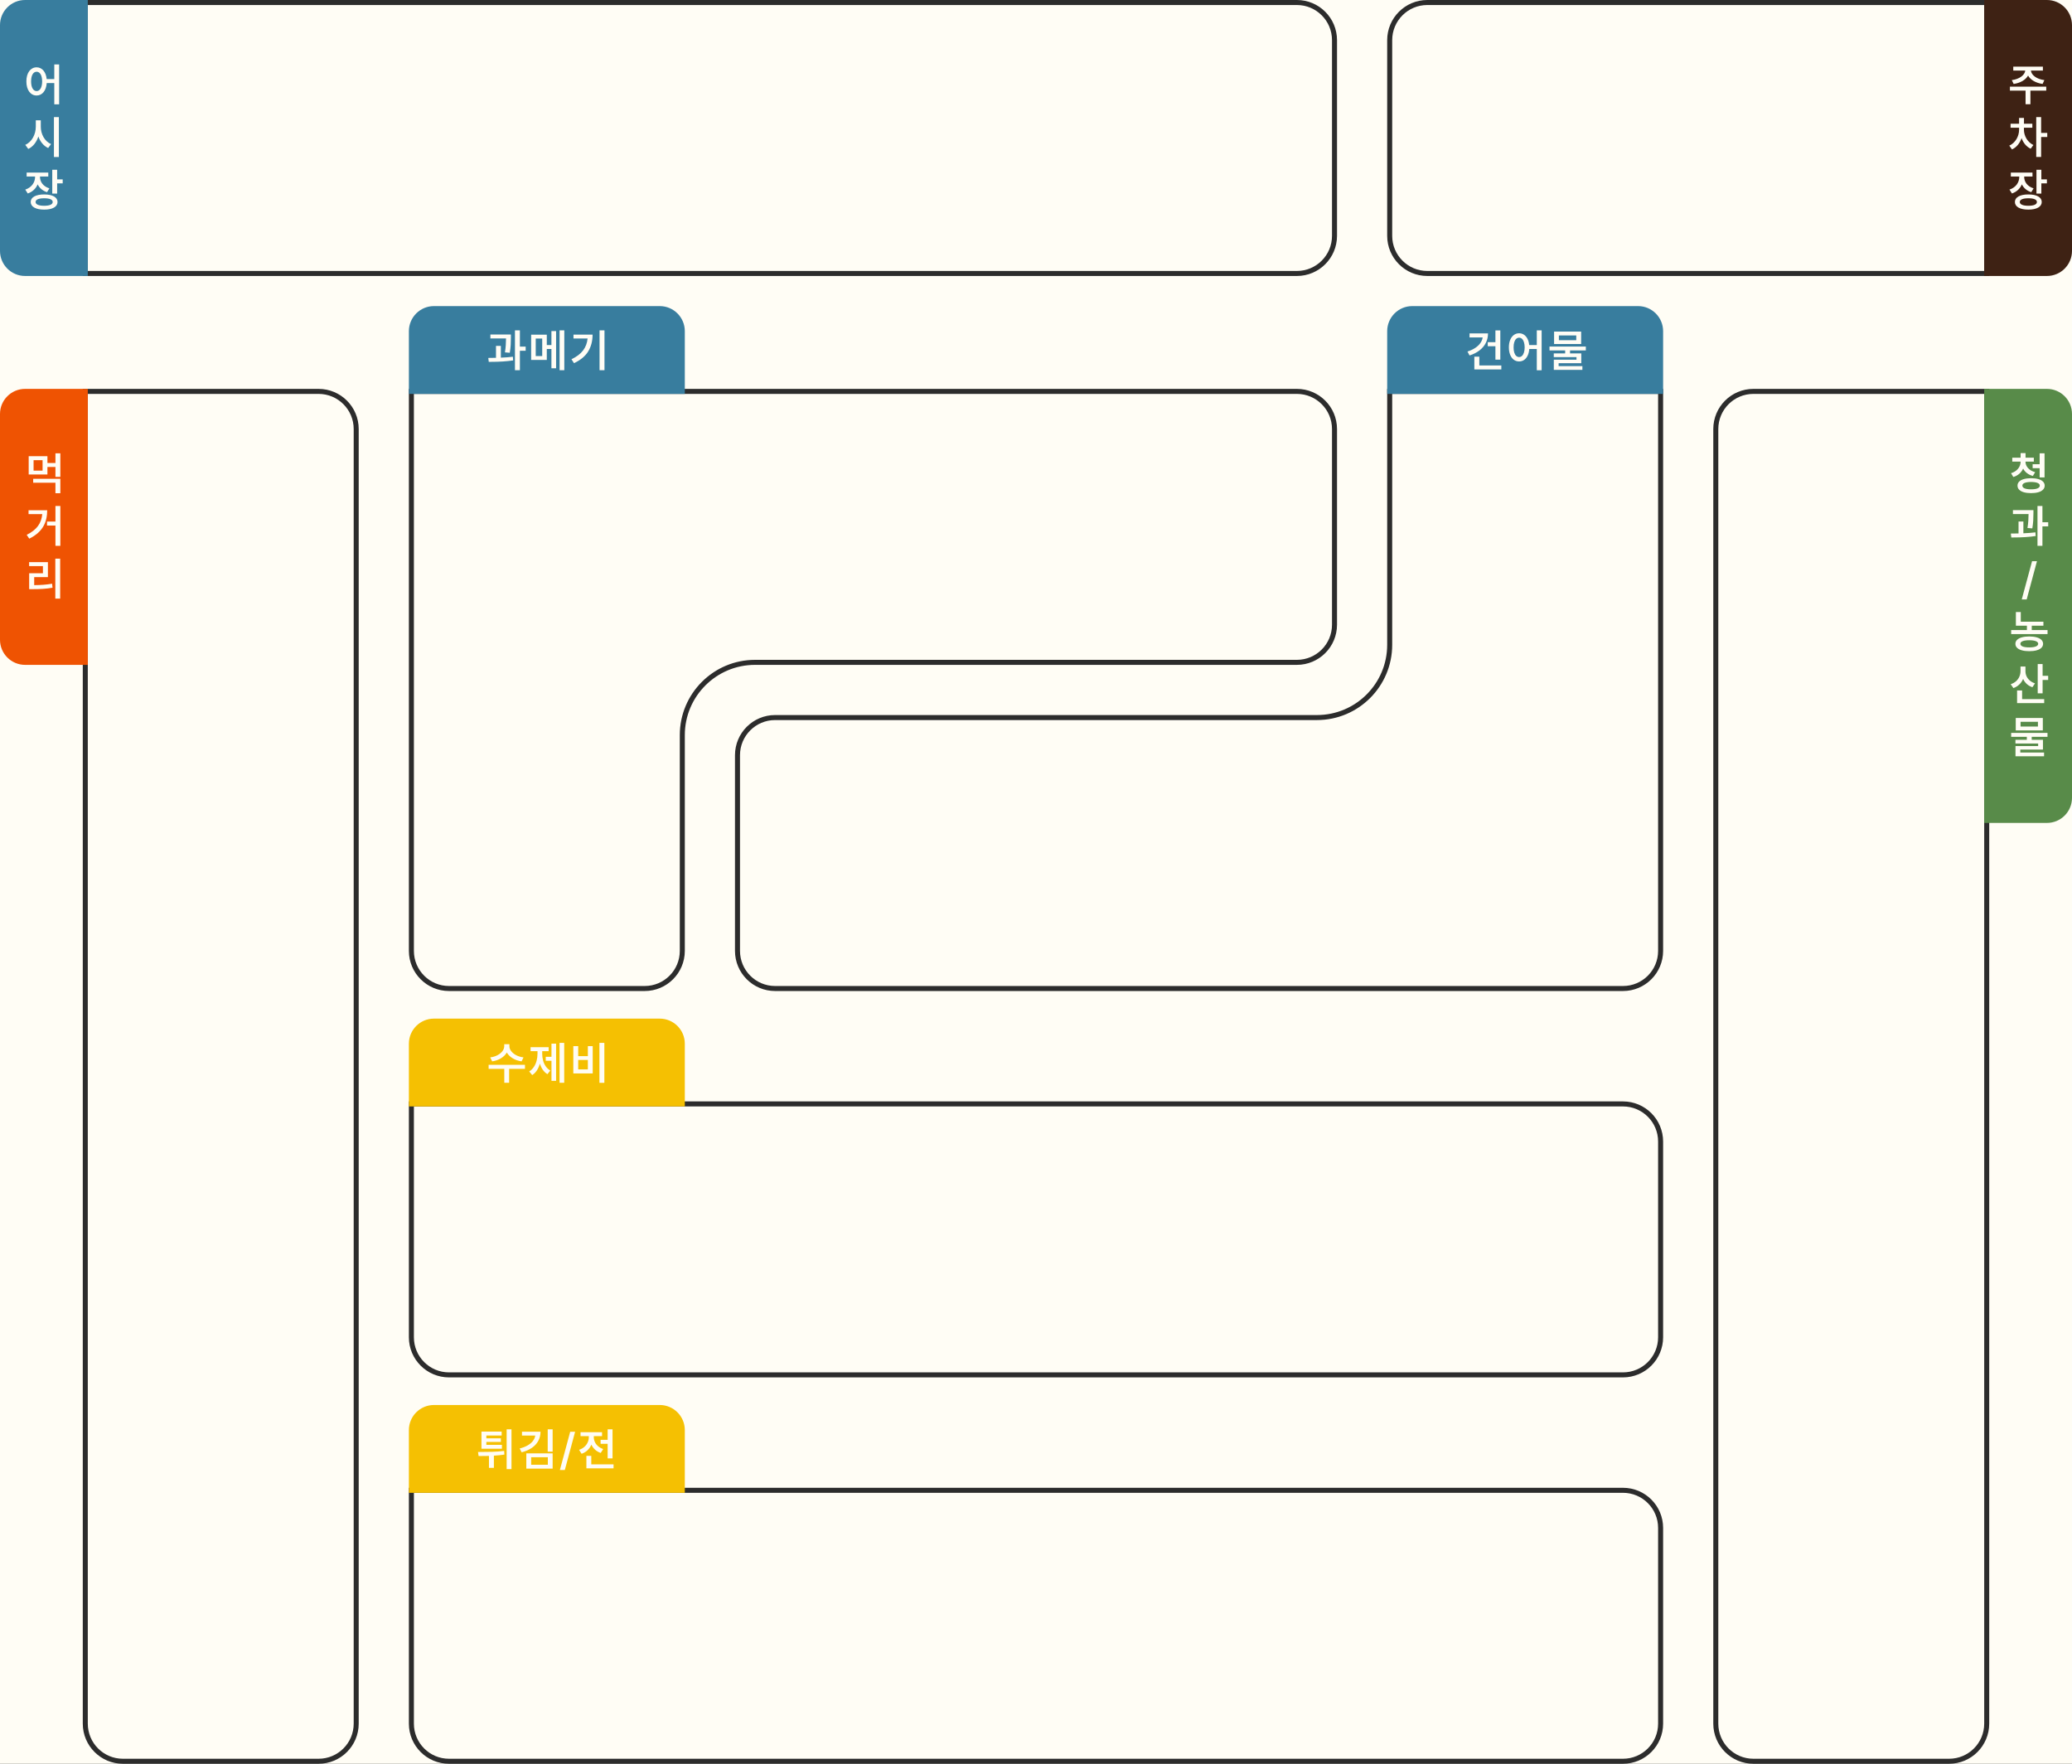 <svg width="826" height="703" viewBox="0 0 826 703" fill="none" xmlns="http://www.w3.org/2000/svg">
<rect x="0" y="0" width="826" height="703" fill="#333333" stroke="none"/>
<g clip-path="url(#clip0_512_723)">
<rect width="826" height="703" fill="#FFFDF5"/>
<path d="M517 1C525.284 1 532 7.716 532 16V94C532 102.284 525.284 109 517 109H34V1H517Z" stroke="#2C2C2C" stroke-width="2"/>
<path d="M647 440C655.284 440 662 446.716 662 455V533C662 541.284 655.284 548 647 548H179C170.716 548 164 541.284 164 533V440H647Z" stroke="#2C2C2C" stroke-width="2"/>
<path d="M647 594C655.284 594 662 600.716 662 609V687C662 695.284 655.284 702 647 702H179C170.716 702 164 695.284 164 687V594H647Z" stroke="#2C2C2C" stroke-width="2"/>
<path d="M569 1H792V109H569C560.716 109 554 102.284 554 94V16C554 7.716 560.716 1 569 1Z" stroke="#2C2C2C" stroke-width="2"/>
<path d="M699 156H792V687C792 695.284 785.284 702 777 702H699C690.716 702 684 695.284 684 687V171C684 162.716 690.716 156 699 156Z" stroke="#2C2C2C" stroke-width="2"/>
<path d="M127 156C135.284 156 142 162.716 142 171V687C142 695.284 135.284 702 127 702H49C40.716 702 34 695.284 34 687V156H127Z" stroke="#2C2C2C" stroke-width="2"/>
<path d="M10 110C4.477 110 8.8642e-06 105.523 8.62279e-06 100L4.68877e-06 10C4.44736e-06 4.477 4.477 -1.95703e-07 10 -4.37114e-07L35 -1.5299e-06L35 110L10 110Z" fill="#387D9E"/>
<path d="M14.591 26.834C16.735 26.834 18.326 28.627 18.607 31.527H21.64V25.674H23.573V41.582H21.64V33.109H18.625C18.414 36.177 16.797 38.066 14.591 38.066C12.2 38.066 10.504 35.895 10.513 32.441C10.504 29.014 12.2 26.834 14.591 26.834ZM12.394 32.441C12.385 34.885 13.281 36.3 14.591 36.309C15.909 36.3 16.797 34.885 16.806 32.441C16.797 30.016 15.909 28.592 14.591 28.592C13.281 28.592 12.385 30.016 12.394 32.441ZM16.261 50.488C16.243 53.406 17.781 56.324 20.356 57.432L19.196 58.996C17.368 58.152 16.032 56.474 15.294 54.399C14.565 56.632 13.193 58.46 11.269 59.365L10.073 57.73C12.719 56.588 14.266 53.556 14.274 50.488V47.957H16.261V50.488ZM21.499 62.582V46.674H23.468V62.582H21.499ZM15.944 70.539C15.944 72.481 17.201 74.31 19.689 75.074L18.757 76.603C16.973 76.041 15.707 74.907 15.013 73.475C14.31 75.144 12.974 76.472 11.058 77.113L10.073 75.566C12.631 74.731 13.976 72.666 13.976 70.557V70.363H10.618V68.781H19.249V70.363H15.944V70.539ZM12.235 80.506C12.235 78.607 14.292 77.5 17.614 77.5C20.91 77.5 22.932 78.607 22.94 80.506C22.932 82.422 20.91 83.547 17.614 83.547C14.292 83.547 12.235 82.422 12.235 80.506ZM14.187 80.506C14.187 81.49 15.435 82.009 17.614 82.018C19.785 82.009 21.007 81.49 21.007 80.506C21.007 79.539 19.785 79.029 17.614 79.029C15.435 79.029 14.187 79.539 14.187 80.506ZM20.831 77.148V67.674H22.782V71.488H24.997V73.088H22.782V77.148H20.831Z" fill="#FFFDF5"/>
<path d="M0 165C0 159.477 4.477 155 10 155H35V265H10C4.477 265 0 260.523 0 255V165Z" fill="#EF5302"/>
<path d="M24.056 190.834V196.582H22.105V192.398H13.227V190.834H24.056ZM11.435 189.129V181.834H18.905V184.541H22.105V180.674H24.056V190.061H22.105V186.123H18.905V189.129H11.435ZM13.386 187.582H16.972V183.416H13.386V187.582ZM24.056 201.674V217.564H22.105V209.479H18.747V207.879H22.105V201.674H24.056ZM10.644 213.17C14.757 211.148 16.523 208.468 16.849 204.908H11.382V203.361H18.817C18.8 208.055 17.139 212.001 11.663 214.699L10.644 213.17ZM23.985 222.674V238.582H22.052V222.674H23.985ZM11.61 225.645V224.062H19.099V230.021H13.632V233.221C16.137 233.203 18.29 233.071 20.769 232.658L20.944 234.258C18.246 234.724 15.873 234.829 13.017 234.82H11.628V228.475H17.112V225.645H11.61Z" fill="#FFFDF5"/>
<path d="M163 416C163 410.477 167.477 406 173 406H263C268.523 406 273 410.477 273 416V441H163V416Z" fill="#F5C002"/>
<path d="M203.072 416.992C203.072 417.66 203.306 418.311 203.775 418.943C204.249 419.576 204.912 420.118 205.761 420.569C206.617 421.021 207.595 421.316 208.697 421.457L207.923 423.039C206.587 422.84 205.404 422.43 204.372 421.809C203.341 421.182 202.565 420.417 202.043 419.515C201.522 420.417 200.748 421.182 199.723 421.809C198.698 422.43 197.523 422.84 196.199 423.039L195.425 421.457C196.515 421.316 197.485 421.021 198.334 420.569C199.184 420.118 199.843 419.576 200.312 418.943C200.781 418.311 201.015 417.66 201.015 416.992V416.184H203.072V416.992ZM209.277 426.027H202.966V431.564H201.033V426.027H194.792V424.41H209.277V426.027ZM224.925 431.564H223.062V415.674H224.925V431.564ZM221.69 430.791H219.845V422.793H217.56V421.211H219.845V415.973H221.69V430.791ZM216.153 420.016C216.153 420.947 216.268 421.841 216.496 422.696C216.73 423.552 217.088 424.328 217.568 425.025C218.055 425.723 218.661 426.279 219.388 426.695L218.228 428.137C217.513 427.709 216.906 427.138 216.408 426.423C215.91 425.702 215.518 424.873 215.23 423.936C214.943 424.949 214.542 425.852 214.026 426.643C213.511 427.428 212.89 428.049 212.163 428.506L210.968 427.047C211.706 426.602 212.321 426.007 212.813 425.263C213.312 424.519 213.678 423.698 213.912 422.802C214.152 421.899 214.272 420.971 214.272 420.016V418.961H211.513V417.379H218.72V418.961H216.153V420.016ZM240.924 431.582H238.956V415.674H240.924V431.582ZM230.501 420.947H234.35V416.975H236.284V427.838H228.549V416.975H230.501V420.947ZM234.35 426.238V422.477H230.501V426.238H234.35Z" fill="#FFFDF5"/>
<path d="M163 570C163 564.477 167.477 560 173 560H263C268.523 560 273 564.477 273 570V595H163V570Z" fill="#F5C002"/>
<path d="M200.091 577.426H191.935V570.605H199.986V572.17H193.886V573.295H199.67V574.719H193.886V575.879H200.091V577.426ZM203.906 585.547H201.972V569.691H203.906V585.547ZM190.564 578.727C192.755 578.727 194.66 578.703 196.277 578.656C197.9 578.609 199.47 578.492 200.988 578.305L201.076 579.764C199.74 579.969 198.345 580.112 196.892 580.194V585.055H194.923V580.291C193.757 580.326 192.38 580.344 190.793 580.344L190.564 578.727ZM215.476 570.641C215.476 572 215.177 573.225 214.579 574.314C213.987 575.404 213.129 576.333 212.004 577.101C210.885 577.862 209.534 578.445 207.952 578.85L207.179 577.338C208.404 577.021 209.458 576.608 210.343 576.099C211.234 575.589 211.934 575.003 212.444 574.341C212.953 573.679 213.264 572.961 213.375 572.188H208.093V570.641H215.476ZM220.31 578.586H218.341V569.691H220.31V578.586ZM220.31 585.354H209.816V579.271H220.31V585.354ZM211.749 583.807H218.394V580.818H211.749V583.807ZM225.165 585.916H223.196L227.309 570.676H229.261L225.165 585.916ZM244.188 581.293H242.237V575.475H239.424V573.893H242.237V569.691H244.188V581.293ZM244.592 585.248H233.764V580.273H235.715V583.666H244.592V585.248ZM236.717 572.855C236.717 573.506 236.861 574.142 237.148 574.763C237.435 575.378 237.86 575.932 238.422 576.424C238.985 576.91 239.664 577.285 240.461 577.549L239.477 579.113C238.61 578.814 237.86 578.381 237.227 577.812C236.6 577.238 236.108 576.567 235.75 575.8C235.393 576.655 234.883 577.399 234.221 578.032C233.559 578.659 232.768 579.131 231.848 579.447L230.846 577.865C231.666 577.596 232.367 577.203 232.947 576.688C233.533 576.166 233.975 575.574 234.274 574.912C234.579 574.244 234.731 573.553 234.731 572.838V572.416H231.426V570.834H240.004V572.416H236.717V572.855Z" fill="#FFFDF5"/>
<path d="M791 155H816C821.523 155 826 159.477 826 165V318C826 323.523 821.523 328 816 328H791V155Z" fill="#588B49"/>
<path d="M807.462 184.066C807.462 184.652 807.611 185.221 807.91 185.771C808.209 186.322 808.648 186.812 809.229 187.239C809.809 187.661 810.503 187.98 811.312 188.197L810.397 189.709C809.495 189.463 808.716 189.088 808.06 188.584C807.403 188.074 806.888 187.468 806.513 186.765C806.161 187.562 805.654 188.25 804.992 188.83C804.33 189.41 803.536 189.838 802.61 190.113L801.696 188.602C802.499 188.355 803.188 188.001 803.762 187.538C804.336 187.069 804.77 186.536 805.062 185.938C805.361 185.335 805.511 184.711 805.511 184.066V183.979H802.188V182.432H805.511V180.604H807.479V182.432H810.784V183.979H807.462V184.066ZM815.056 190.289H813.104V186.615H810.31V185.033H813.104V180.674H815.056V190.289ZM809.677 190.605C810.796 190.605 811.763 190.723 812.577 190.957C813.392 191.186 814.016 191.522 814.449 191.968C814.889 192.407 815.108 192.938 815.108 193.559C815.108 194.186 814.889 194.722 814.449 195.167C814.016 195.618 813.392 195.961 812.577 196.195C811.763 196.43 810.796 196.547 809.677 196.547C808.563 196.547 807.6 196.43 806.785 196.195C805.977 195.961 805.355 195.618 804.922 195.167C804.488 194.722 804.274 194.186 804.28 193.559C804.274 192.938 804.488 192.407 804.922 191.968C805.355 191.522 805.977 191.186 806.785 190.957C807.6 190.723 808.563 190.605 809.677 190.605ZM809.677 192.1C808.558 192.111 807.699 192.24 807.102 192.486C806.51 192.732 806.214 193.09 806.214 193.559C806.214 194.033 806.513 194.399 807.11 194.657C807.714 194.909 808.569 195.035 809.677 195.035C810.802 195.035 811.663 194.909 812.261 194.657C812.858 194.399 813.157 194.033 813.157 193.559C813.157 193.084 812.858 192.727 812.261 192.486C811.669 192.24 810.808 192.111 809.677 192.1ZM810.626 204.451C810.626 205.494 810.6 206.481 810.547 207.413C810.5 208.339 810.38 209.402 810.187 210.604L808.253 210.445C808.423 209.367 808.534 208.395 808.587 207.527C808.646 206.66 808.678 205.781 808.684 204.891H802.452V203.326H810.626V204.451ZM806.618 212.555C808.423 212.484 810.022 212.361 811.417 212.186L811.522 213.645C809.073 214.031 806.073 214.225 802.522 214.225H801.802L801.608 212.66C802.979 212.648 804.005 212.634 804.685 212.616V207.861H806.618V212.555ZM814.212 208.143H816.515V209.795H814.212V217.564H812.243V201.674H814.212V208.143ZM807.937 238.916H805.968L810.081 223.676H812.032L807.937 238.916ZM814.599 249.387H809.958V251.127H816.251V252.727H801.749V251.127H808.024V249.387H803.63V243.955H805.581V247.805H814.599V249.387ZM808.974 253.676C810.116 253.682 811.098 253.802 811.918 254.036C812.738 254.265 813.368 254.599 813.808 255.038C814.247 255.472 814.47 255.996 814.476 256.611C814.47 257.227 814.247 257.754 813.808 258.193C813.368 258.633 812.735 258.967 811.909 259.195C811.089 259.43 810.11 259.547 808.974 259.547C807.825 259.547 806.835 259.43 806.003 259.195C805.171 258.967 804.535 258.633 804.096 258.193C803.656 257.754 803.437 257.227 803.437 256.611C803.437 255.996 803.656 255.472 804.096 255.038C804.535 254.599 805.168 254.265 805.994 254.036C806.826 253.802 807.819 253.682 808.974 253.676ZM808.974 255.188C807.813 255.188 806.929 255.311 806.319 255.557C805.716 255.797 805.417 256.148 805.423 256.611C805.411 257.068 805.71 257.42 806.319 257.666C806.929 257.912 807.813 258.035 808.974 258.035C810.104 258.035 810.975 257.912 811.584 257.666C812.199 257.42 812.513 257.068 812.524 256.611C812.519 256.148 812.208 255.797 811.593 255.557C810.983 255.311 810.11 255.188 808.974 255.188ZM807.444 267.486C807.438 268.189 807.579 268.866 807.866 269.517C808.159 270.161 808.593 270.732 809.167 271.23C809.741 271.729 810.433 272.109 811.241 272.373L810.222 273.92C809.354 273.627 808.607 273.196 807.98 272.628C807.359 272.054 806.87 271.377 806.513 270.598C806.149 271.459 805.64 272.203 804.983 272.83C804.333 273.457 803.554 273.932 802.646 274.254L801.556 272.707C802.405 272.432 803.123 272.03 803.709 271.503C804.295 270.97 804.734 270.357 805.027 269.666C805.326 268.969 805.476 268.236 805.476 267.469V265.658H807.444V267.486ZM814.282 269.367H816.497V271.02H814.282V276.346H812.331V264.674H814.282V269.367ZM814.915 280.248H804.104V275.203H806.108V278.666H814.915V280.248ZM816.233 293.672H809.94V294.867H814.423V298.77H805.388V299.93H814.862V301.424H803.472V297.363H812.507V296.344H803.454V294.867H807.989V293.672H801.749V292.125H816.233V293.672ZM814.37 291.123H803.577V286.166H814.37V291.123ZM805.493 289.594H812.419V287.695H805.493V289.594Z" fill="#FFFDF5"/>
<path d="M816 -7.29527e-06C821.523 -7.05386e-06 826 4.477 826 10L826 100C826 105.523 821.523 110 816 110L791 110L791 -8.38806e-06L816 -7.29527e-06Z" fill="#3E2214"/>
<path d="M815.733 34.533V36.115H809.423V41.547H807.489V36.115H801.249V34.533H815.733ZM802.005 31.932C805.125 31.536 807.217 29.857 807.357 28.117H802.585V26.57H814.397V28.117H809.625C809.757 29.857 811.831 31.536 814.978 31.932L814.274 33.461C811.567 33.074 809.458 31.835 808.491 30.121C807.516 31.835 805.424 33.074 802.743 33.461L802.005 31.932ZM806.839 51.719C806.839 54.074 808.166 56.641 810.618 57.801L809.528 59.277C807.806 58.486 806.566 56.904 805.898 55.05C805.204 57.054 803.895 58.741 802.075 59.559L801.003 58.047C803.508 56.922 804.905 54.215 804.905 51.719V50.893H801.513V49.328H804.905V47.008H806.856V49.328H810.196V50.893H806.839V51.719ZM811.743 62.565V46.674H813.694V52.967H816.138V54.602H813.694V62.565H811.743ZM806.944 70.539C806.944 72.481 808.201 74.31 810.688 75.074L809.757 76.603C807.973 76.041 806.707 74.907 806.013 73.475C805.31 75.144 803.974 76.472 802.058 77.113L801.073 75.566C803.631 74.731 804.976 72.666 804.976 70.557V70.363H801.618V68.781H810.249V70.363H806.944V70.539ZM803.235 80.506C803.235 78.607 805.292 77.5 808.614 77.5C811.91 77.5 813.932 78.607 813.94 80.506C813.932 82.422 811.91 83.547 808.614 83.547C805.292 83.547 803.235 82.422 803.235 80.506ZM805.187 80.506C805.187 81.49 806.435 82.009 808.614 82.018C810.785 82.009 812.007 81.49 812.007 80.506C812.007 79.539 810.785 79.029 808.614 79.029C806.435 79.029 805.187 79.539 805.187 80.506ZM811.831 77.148V67.674H813.782V71.488H815.997V73.088H813.782V77.148H811.831Z" fill="#FFFDF5"/>
<path d="M517 156C525.284 156 532 162.716 532 171V249C532 257.284 525.284 264 517 264H301C284.984 264 272 276.984 272 293V379C272 387.284 265.284 394 257 394H179C170.716 394 164 387.284 164 379V156H517Z" stroke="#2C2C2C" stroke-width="2"/>
<path d="M647 394L309 394C300.716 394 294 387.284 294 379L294 301C294 292.716 300.716 286 309 286L525 286C541.016 286 554 273.016 554 257L554 156L662 156L662 379C662 387.284 655.284 394 647 394Z" stroke="#2C2C2C" stroke-width="2"/>
<path d="M553 132C553 126.477 557.477 122 563 122H653C658.523 122 663 126.477 663 132V157H553V132Z" fill="#387D9E"/>
<path d="M598.099 143.346H596.148V138.002H593.089V136.385H596.148V131.691H598.099V143.346ZM593.195 132.887C593.195 134.264 592.902 135.529 592.316 136.684C591.73 137.832 590.883 138.831 589.776 139.681C588.674 140.524 587.359 141.189 585.829 141.676L585.003 140.111C586.146 139.748 587.148 139.288 588.009 138.731C588.876 138.169 589.571 137.53 590.092 136.815C590.62 136.095 590.945 135.318 591.068 134.486H585.829V132.887H593.195ZM598.503 147.248H587.746V142.168H589.732V145.666H598.503V147.248ZM605.591 132.834C606.306 132.834 606.95 133.024 607.524 133.405C608.099 133.786 608.567 134.331 608.931 135.04C609.294 135.743 609.52 136.572 609.607 137.527H612.64V131.674H614.573V147.582H612.64V139.109H609.634C609.563 140.117 609.35 140.996 608.992 141.746C608.635 142.49 608.163 143.064 607.577 143.469C606.991 143.867 606.329 144.066 605.591 144.066C604.794 144.066 604.088 143.838 603.473 143.381C602.857 142.924 602.377 142.271 602.031 141.421C601.686 140.571 601.513 139.578 601.513 138.441C601.513 137.316 601.686 136.332 602.031 135.488C602.377 134.639 602.857 133.985 603.473 133.528C604.094 133.065 604.8 132.834 605.591 132.834ZM605.591 134.592C605.151 134.592 604.765 134.747 604.431 135.058C604.097 135.362 603.839 135.805 603.657 136.385C603.476 136.959 603.388 137.645 603.394 138.441C603.388 139.244 603.476 139.936 603.657 140.516C603.839 141.096 604.097 141.541 604.431 141.852C604.765 142.156 605.151 142.309 605.591 142.309C606.03 142.309 606.414 142.156 606.742 141.852C607.076 141.541 607.334 141.096 607.516 140.516C607.703 139.936 607.8 139.244 607.806 138.441C607.8 137.645 607.703 136.956 607.516 136.376C607.334 135.796 607.076 135.354 606.742 135.049C606.414 134.744 606.03 134.592 605.591 134.592ZM632.19 139.672H625.897V140.867H630.379V144.77H621.344V145.93H630.819V147.424H619.428V143.363H628.463V142.344H619.411V140.867H623.946V139.672H617.706V138.125H632.19V139.672ZM630.327 137.123H619.534V132.166H630.327V137.123ZM621.45 135.594H628.376V133.695H621.45V135.594Z" fill="#FFFDF5"/>
<path d="M163 132C163 126.477 167.477 122 173 122H263C268.523 122 273 126.477 273 132V157H163V132Z" fill="#387D9E"/>
<path d="M203.669 134.451C203.669 135.494 203.643 136.481 203.59 137.413C203.543 138.339 203.423 139.402 203.23 140.604L201.296 140.445C201.466 139.367 201.578 138.395 201.63 137.527C201.689 136.66 201.721 135.781 201.727 134.891H195.496V133.326H203.669V134.451ZM199.662 142.555C201.466 142.484 203.066 142.361 204.46 142.186L204.566 143.645C202.117 144.031 199.117 144.225 195.566 144.225H194.845L194.652 142.66C196.023 142.648 197.048 142.634 197.728 142.616V137.861H199.662V142.555ZM207.255 138.143H209.558V139.795H207.255V147.564H205.287V131.674H207.255V138.143ZM217.981 137.527H219.827V131.955H221.69V146.791H219.827V139.109H217.981V143.469H211.741V133.396H217.981V137.527ZM213.569 141.922H216.153V134.943H213.569V141.922ZM224.96 147.564H223.079V131.674H224.96V147.564ZM240.977 147.564H239.008V131.674H240.977V147.564ZM236.231 133.361C236.231 135.887 235.66 138.104 234.517 140.015C233.375 141.919 231.479 143.498 228.831 144.752L227.811 143.188C229.856 142.215 231.394 141.052 232.425 139.698C233.463 138.339 234.069 136.742 234.245 134.908H228.62V133.361H236.231Z" fill="#FFFDF5"/>
</g>
<defs>
<clipPath id="clip0_512_723">
<rect width="826" height="703" fill="white"/>
</clipPath>
</defs>
</svg>
